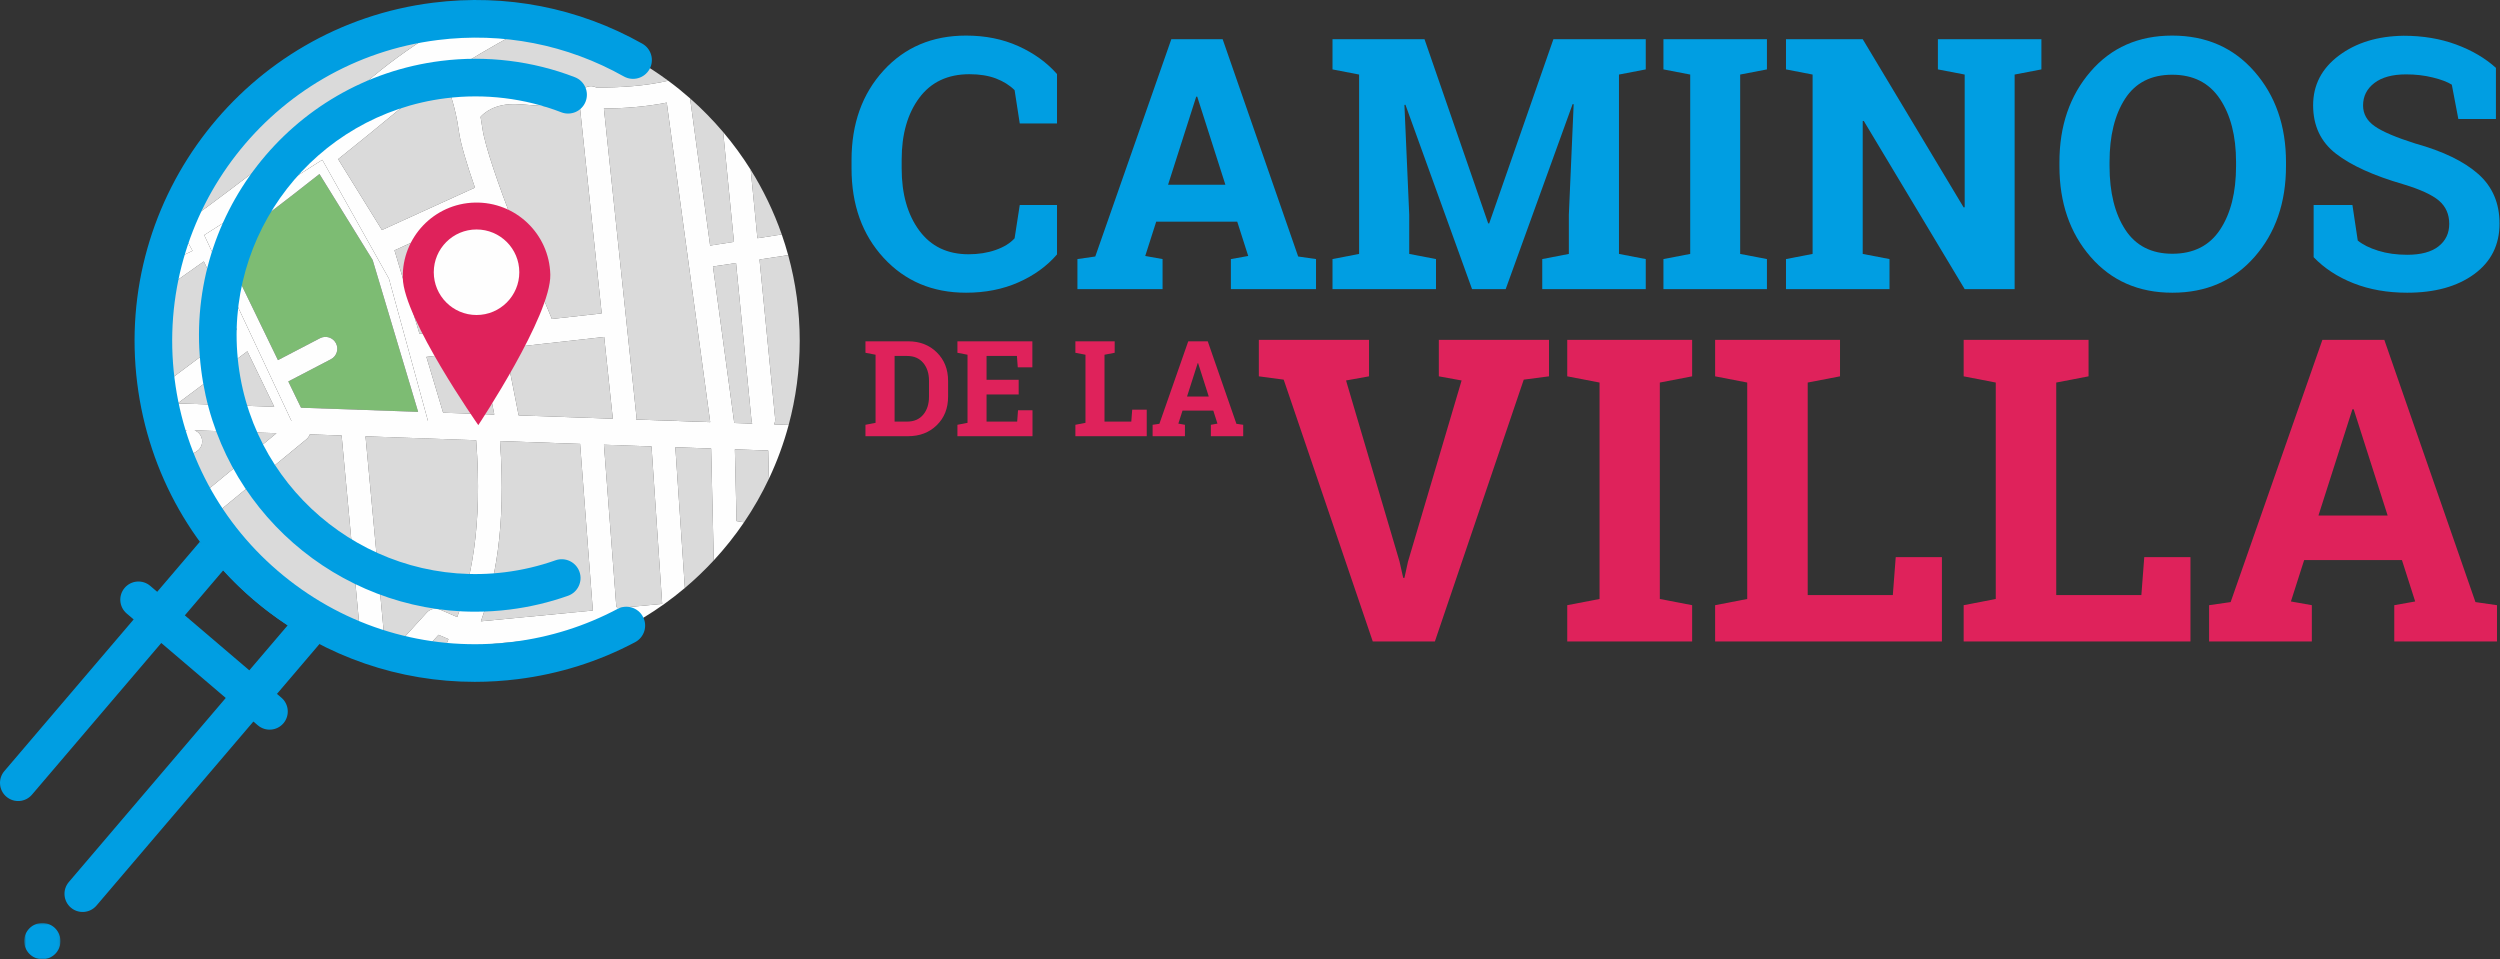 <?xml version="1.0" encoding="UTF-8" standalone="no"?>
<svg width="907px" height="348px" viewBox="0 0 907 348" version="1.1" xmlns="http://www.w3.org/2000/svg" xmlns:xlink="http://www.w3.org/1999/xlink">
    <rect x="0" y="0" width="907" height="348" fill="#333333" stroke="none"/>
    <!-- Generator: Sketch 50.2 (55047) - http://www.bohemiancoding.com/sketch -->
    <title>Artboard 1</title>
    <desc>Created with Sketch.</desc>
    <defs>
        <polygon id="path-1" points="0.77 0.827 13.944 0.827 13.944 14 0.77 14"></polygon>
    </defs>
    <g id="Artboard-1" stroke="none" stroke-width="1" fill="none" fill-rule="evenodd">
        <path d="M73.941,94.847 C67.894,99.179 62.221,103.123 56.864,106.744 C56.063,112.277 55.641,117.933 55.641,123.688 C55.641,129.647 56.088,135.501 56.947,141.221 L85.92,119.569 L73.941,94.847 Z" id="Fill-1" fill="#DADADA"></path>
        <path d="M172.313,68.073 C169.355,59.567 167.107,52.127 166.497,47.699 C165.218,38.438 162.791,31.96 160.788,27.894 C155.222,31.607 150.128,35.333 145.64,39.047 C137.574,45.72 129.928,51.938 122.667,57.744 L138.571,83.451 L172.313,68.073 Z" id="Fill-3" fill="#DADADA"></path>
        <polygon id="Fill-5" fill="#DADADA" points="64.445 146.347 99.496 147.581 89.738 127.446"></polygon>
        <path d="M143.275,91.337 L152.192,121.115 L191.321,116.723 C187.809,108.349 180.893,91.582 175.224,76.191 L143.09,90.837 C143.163,91 143.224,91.166 143.275,91.337" id="Fill-7" fill="#DADADA"></path>
        <path d="M177.033,150.311 L179.339,150.393 L174.76,127.231 L154.697,129.482 L160.763,149.738 L176.621,150.297 C176.76,150.297 176.897,150.298 177.033,150.311" id="Fill-9" fill="#DADADA"></path>
        <path d="M200.226,115.724 L218.297,113.696 L210.438,39.277 C204.335,39.067 198.804,38.629 194.379,38.276 C191.805,38.071 189.581,37.894 187.812,37.804 C179.652,37.382 175.642,40.93 174.342,42.4 C174.586,43.721 174.812,45.091 175.01,46.524 C176.803,59.509 195.227,103.854 200.226,115.724" id="Fill-11" fill="#DADADA"></path>
        <path d="M258.71,192.725 L258,162.719 L245.007,162.261 L248.467,213.32 C252.168,210.196 255.672,206.849 258.96,203.296 L258.715,192.91 C258.712,192.848 258.71,192.787 258.71,192.725" id="Fill-13" fill="#DADADA"></path>
        <path d="M278.706,163.448 L266.604,163.022 L267.221,189.05 L269.938,189.497 C273.386,184.423 276.441,179.061 279.071,173.46 C278.989,173.183 278.929,172.896 278.922,172.593 L278.706,163.448 Z" id="Fill-15" fill="#DADADA"></path>
        <path d="M219.091,39.388 L230.845,150.67 C230.901,151.2 230.859,151.716 230.732,152.202 L257.669,153.151 L241.896,37.224 C234.379,38.749 226.52,39.311 219.091,39.388" id="Fill-17" fill="#DADADA"></path>
        <path d="M272.659,152.63 L267.037,95.425 L258.661,96.689 L266.336,153.094 C266.354,153.213 266.367,153.335 266.376,153.458 L272.918,153.688 C272.794,153.352 272.696,153.003 272.659,152.63" id="Fill-19" fill="#DADADA"></path>
        <path d="M181.394,160.02 C183.74,191.976 179.318,211.672 174.468,225.411 L215.085,221.501 L210.463,161.044 L181.394,160.02 Z" id="Fill-21" fill="#DADADA"></path>
        <path d="M222.298,151.574 L219.199,122.243 L198.059,124.616 C198.017,124.621 197.975,124.626 197.932,124.631 L183.33,126.269 L188.16,150.704 L222.366,151.908 C222.346,151.796 222.311,151.689 222.298,151.574" id="Fill-23" fill="#DADADA"></path>
        <path d="M219.106,161.349 L223.582,219.882 C223.733,220.121 223.862,220.377 223.964,220.648 L240.245,219.08 L236.373,161.957 L219.106,161.349 Z" id="Fill-25" fill="#DADADA"></path>
        <path d="M170.982,234.381 C170.582,235.343 170.189,236.272 169.808,237.173 C169.267,238.451 168.752,239.675 168.279,240.839 C169.809,240.898 171.345,240.937 172.89,240.937 C188.419,240.937 203.238,237.911 216.801,232.429 L216.522,229.998 L170.982,234.381 Z" id="Fill-27" fill="#DADADA"></path>
        <path d="M161.892,233.826 C162.16,233.192 162.434,232.545 162.712,231.879 L159.117,230.303 L151.259,238.938 C153.921,239.434 156.616,239.839 159.338,240.153 C159.43,239.889 159.517,239.621 159.616,239.367 C160.288,237.621 161.067,235.777 161.892,233.826" id="Fill-29" fill="#DADADA"></path>
        <path d="M281.212,151.79 C281.288,152.563 281.146,153.306 280.848,153.967 L286.132,154.154 C288.739,144.437 290.139,134.227 290.139,123.688 C290.139,112.913 288.677,102.481 285.956,92.57 L275.546,94.141 L281.212,151.79 Z" id="Fill-31" fill="#DADADA"></path>
        <path d="M172.37,34.122 C175.701,31.887 180.839,29.796 188.203,30.174 C190.082,30.27 192.353,30.451 194.987,30.661 C199.752,31.04 205.864,31.525 212.556,31.696 C212.977,31.497 213.429,31.348 213.916,31.296 C214.784,31.205 215.618,31.382 216.339,31.756 C224.843,31.804 234.016,31.243 242.434,29.289 C228.425,18.952 212.036,11.658 194.236,8.384 C184.95,13.239 176.113,18.202 168.06,23.212 C169.458,25.919 171.012,29.534 172.37,34.122" id="Fill-33" fill="#DADADA"></path>
        <path d="M135.901,27.274 C142.797,21.57 150.952,15.873 159.962,10.259 L158.256,7.346 C117.6,12.409 83.412,38.287 66.677,73.98 C67.454,76.127 68.1,78.089 68.629,79.836 C87.184,66.401 109.194,49.369 135.901,27.274" id="Fill-35" fill="#DADADA"></path>
        <path d="M266.283,87.749 L262.369,47.929 C258.669,43.562 254.655,39.471 250.361,35.687 L257.628,89.09 L266.283,87.749 Z" id="Fill-37" fill="#DADADA"></path>
        <path d="M283.62,85.064 C280.726,76.772 276.93,68.905 272.346,61.58 L274.788,86.431 L283.62,85.064 Z" id="Fill-39" fill="#DADADA"></path>
        <path d="M70.552,156.117 C71.423,156.44 72.202,157.029 72.726,157.882 C73.966,159.906 73.332,162.551 71.309,163.792 L64.339,168.066 C66.224,172.671 68.391,177.129 70.823,181.419 L100.321,157.165 L70.552,156.117 Z" id="Fill-41" fill="#DADADA"></path>
        <path d="M144.771,233.298 L154.837,222.235 C156.078,220.871 158.052,220.449 159.742,221.193 L165.875,223.882 C170.663,210.714 175.207,191.616 172.751,159.716 L132.603,158.302 L139.871,236.215 C141.174,236.597 142.484,236.962 143.805,237.299 C143.442,235.934 143.75,234.421 144.771,233.298" id="Fill-43" fill="#DADADA"></path>
        <path d="M112.409,157.591 C112.151,158.282 111.724,158.915 111.124,159.409 L75.376,188.802 C88.763,208.813 108.147,224.468 130.958,233.207 L123.942,157.997 L112.409,157.591 Z" id="Fill-45" fill="#DADADA"></path>
        <path d="M67.854,156.022 L60.079,155.748 C60.467,157.121 60.889,158.48 61.327,159.832 L66.817,156.465 C67.148,156.262 67.499,156.127 67.854,156.022" id="Fill-47" fill="#DADADA"></path>
        <path d="M115.893,63.129 C103.078,73.256 91.517,82.043 81.01,89.726 L100.844,130.655 L116.09,122.708 C118.194,121.613 120.789,122.428 121.887,124.532 C122.984,126.637 122.167,129.233 120.063,130.33 L104.593,138.392 L109.212,147.923 L151.696,149.419 L145.01,127.092 C144.996,127.046 144.982,127 144.969,126.953 L135.205,94.347 L115.893,63.129 Z" id="Fill-49" fill="#7DBC73"></path>
        <path d="M266.335,153.095 L258.66,96.689 L267.036,95.426 L272.658,152.631 C272.695,153.004 272.793,153.352 272.917,153.688 L266.375,153.458 C266.366,153.335 266.354,153.214 266.335,153.095 Z M230.731,152.203 C230.858,151.717 230.9,151.2 230.845,150.671 L219.091,39.388 C226.52,39.312 234.379,38.75 241.896,37.225 L257.669,153.152 L230.731,152.203 Z M223.964,220.648 C223.861,220.377 223.732,220.121 223.581,219.882 L219.106,161.349 L236.372,161.957 L240.244,219.08 L223.964,220.648 Z M188.16,150.704 L183.33,126.269 L197.932,124.631 C197.975,124.626 198.017,124.621 198.059,124.616 L219.199,122.243 L222.298,151.574 C222.311,151.689 222.346,151.796 222.366,151.908 L188.16,150.704 Z M174.468,225.412 C179.317,211.672 183.739,191.977 181.394,160.021 L210.463,161.045 L215.085,221.502 L174.468,225.412 Z M160.763,149.739 L154.696,129.482 L174.759,127.231 L179.338,150.393 L177.032,150.312 C176.897,150.299 176.759,150.297 176.62,150.297 L160.763,149.739 Z M105.735,152.732 L74.085,85.292 L116.928,57.981 L141.117,101.125 L155.268,152.732 L105.735,152.732 Z M64.444,146.347 L89.737,127.446 L99.495,147.581 L64.444,146.347 Z M145.64,39.047 C150.128,35.334 155.222,31.608 160.787,27.894 C162.79,31.96 165.218,38.438 166.496,47.7 C167.106,52.128 169.355,59.567 172.313,68.074 L138.57,83.451 L122.667,57.745 C129.928,51.938 137.573,45.721 145.64,39.047 Z M175.224,76.191 C180.893,91.582 187.809,108.349 191.32,116.723 L152.191,121.115 L143.274,91.337 C143.224,91.166 143.162,91 143.09,90.837 L175.224,76.191 Z M187.812,37.804 C189.581,37.894 191.805,38.071 194.379,38.277 C198.804,38.629 204.335,39.068 210.438,39.278 L218.297,113.696 L200.226,115.724 C195.227,103.854 176.803,59.51 175.01,46.524 C174.812,45.092 174.586,43.721 174.342,42.4 C175.642,40.93 179.651,37.382 187.812,37.804 Z M267.221,189.05 L266.605,163.022 L278.706,163.448 L278.922,172.593 C278.929,172.896 278.989,173.183 279.071,173.46 C281.965,167.299 284.337,160.845 286.132,154.154 L280.848,153.968 C281.146,153.306 281.288,152.564 281.212,151.79 L275.546,94.141 L285.956,92.571 C285.259,90.033 284.479,87.53 283.619,85.065 L274.788,86.432 L272.346,61.581 C269.346,56.786 266.01,52.225 262.368,47.929 L266.282,87.749 L257.627,89.09 L250.36,35.688 C247.814,33.444 245.17,31.309 242.434,29.29 C234.015,31.243 224.842,31.804 216.338,31.756 C215.617,31.383 214.783,31.205 213.915,31.297 C213.429,31.348 212.978,31.497 212.556,31.697 C205.864,31.526 199.752,31.041 194.986,30.661 C192.354,30.451 190.081,30.27 188.203,30.174 C180.839,29.797 175.7,31.887 172.37,34.122 C171.011,29.534 169.458,25.919 168.06,23.212 C176.112,18.202 184.949,13.239 194.235,8.384 C187.314,7.111 180.18,6.439 172.89,6.439 C167.934,6.439 163.05,6.75 158.256,7.347 L159.961,10.26 C150.951,15.874 142.796,21.571 135.9,27.275 C109.193,49.37 87.184,66.402 68.628,79.837 C68.1,78.09 67.453,76.128 66.677,73.981 C65.71,76.045 64.797,78.139 63.948,80.267 L69.855,90.987 L58.883,96.224 C58.055,99.674 57.379,103.183 56.863,106.744 C62.221,103.123 67.894,99.179 73.94,94.847 L85.92,119.569 L56.946,141.221 C57.689,146.171 58.737,151.021 60.078,155.748 L67.854,156.022 C67.498,156.127 67.148,156.262 66.816,156.466 L61.326,159.832 C62.231,162.624 63.236,165.37 64.339,168.067 L71.309,163.792 C73.332,162.552 73.966,159.906 72.726,157.883 C72.202,157.029 71.423,156.44 70.552,156.117 L100.32,157.166 L70.822,181.419 C72.251,183.94 73.769,186.403 75.375,188.803 L111.123,159.409 C111.724,158.916 112.151,158.282 112.409,157.592 L123.942,157.998 L130.958,233.208 C133.875,234.325 136.847,235.33 139.87,236.216 L132.603,158.303 L172.751,159.717 C175.206,191.616 170.662,210.714 165.874,223.882 L159.741,221.193 C158.052,220.449 156.077,220.871 154.837,222.235 L144.771,233.298 C143.749,234.421 143.441,235.934 143.805,237.299 C146.259,237.926 148.746,238.469 151.259,238.938 L159.116,230.303 L162.712,231.88 C162.434,232.545 162.159,233.193 161.892,233.826 C161.066,235.777 160.287,237.621 159.615,239.367 C159.517,239.622 159.43,239.89 159.338,240.153 C162.286,240.492 165.268,240.722 168.278,240.839 C168.751,239.676 169.267,238.451 169.808,237.173 C170.189,236.272 170.581,235.344 170.981,234.381 L216.522,229.998 L216.801,232.429 C228.393,227.743 239.063,221.259 248.467,213.321 L245.007,162.261 L258,162.719 L258.71,192.725 C258.71,192.787 258.712,192.848 258.715,192.91 L258.96,203.297 C262.951,198.984 266.625,194.373 269.939,189.497 L267.221,189.05 Z" id="Fill-51" fill="#FEFEFE"></path>
        <path d="M145.01,127.093 L151.696,149.42 L109.212,147.924 L104.593,138.393 L120.063,130.33 C122.167,129.233 122.984,126.638 121.887,124.533 C120.789,122.428 118.194,121.614 116.09,122.709 L100.844,130.656 L81.01,89.727 C91.517,82.044 103.077,73.257 115.893,63.13 L135.204,94.347 L144.969,126.953 C144.982,127.001 144.995,127.047 145.01,127.093 Z M116.928,57.981 L74.085,85.292 L105.736,152.732 L155.268,152.732 L141.117,101.125 L116.928,57.981 Z" id="Fill-53" fill="#FEFEFE"></path>
        <path d="M62.163,89.178 L64.037,88.807 C64.285,90.063 64.367,90.731 64.371,90.759 L62.474,90.986 C62.474,90.98 62.395,90.352 62.163,89.178 Z M63.949,80.266 C63.528,81.321 63.118,82.382 62.727,83.451 C62.941,84.211 63.139,84.936 63.303,85.581 L61.849,85.95 C60.706,89.308 59.721,92.737 58.883,96.224 L69.855,90.986 L63.949,80.266 Z" id="Fill-55" fill="#FEFEFE"></path>
        <path d="M64.037,88.807 L62.163,89.178 C62.395,90.352 62.474,90.98 62.474,90.986 L64.371,90.759 C64.367,90.731 64.285,90.063 64.037,88.807" id="Fill-57" fill="#FEFEFE"></path>
        <path d="M63.303,85.582 C63.139,84.936 62.942,84.212 62.728,83.451 C62.425,84.281 62.132,85.114 61.848,85.951 L63.303,85.582 Z" id="Fill-59" fill="#FEFEFE"></path>
        <path d="M199.651,99.624 C200.001,114.403 173.525,154.234 173.525,154.234 C173.525,154.234 146.483,115.668 146.133,100.888 C145.784,86.109 157.48,73.847 172.259,73.498 C187.041,73.147 199.301,84.844 199.651,99.624" id="Fill-61" fill="#DF225B"></path>
        <path d="M157.373,98.767 C157.373,90.198 164.32,83.251 172.89,83.251 C181.459,83.251 188.405,90.198 188.405,98.767 C188.405,107.336 181.459,114.283 172.89,114.283 C164.32,114.283 157.373,107.336 157.373,98.767" id="Fill-63" fill="#FEFEFE"></path>
        <path d="M383.481,44.795 L369.967,44.795 L368.099,32.714 C366.314,30.929 364.061,29.518 361.343,28.479 C358.624,27.441 355.416,26.922 351.721,26.922 C343.834,26.922 337.761,29.787 333.506,35.516 C329.251,41.245 327.124,48.718 327.124,57.935 L327.124,61.11 C327.124,70.327 329.241,77.821 333.475,83.591 C337.71,89.362 343.688,92.247 351.411,92.247 C354.98,92.247 358.25,91.729 361.218,90.691 C364.186,89.653 366.48,88.242 368.099,86.456 L369.967,74.375 L383.481,74.375 L383.481,92.31 C379.828,96.544 375.168,99.918 369.501,102.429 C363.834,104.941 357.492,106.196 350.476,106.196 C338.311,106.196 328.347,101.983 320.585,93.555 C312.821,85.128 308.939,74.313 308.939,61.11 L308.939,58.059 C308.939,44.899 312.8,34.084 320.522,25.615 C328.244,17.146 338.228,12.911 350.476,12.911 C357.492,12.911 363.823,14.188 369.469,16.74 C375.115,19.294 379.786,22.667 383.481,26.86 L383.481,44.795 Z" id="Fill-65" fill="#009EE2"></path>
        <path d="M423.772,67.026 L444.572,67.026 L434.359,35.08 L433.985,35.08 L423.772,67.026 Z M390.891,93.991 L397.368,93.057 L424.956,14.218 L443.576,14.218 L470.975,93.057 L477.452,93.991 L477.452,104.889 L446.564,104.889 L446.564,93.991 L452.854,92.87 L448.869,80.415 L419.475,80.415 L415.49,92.87 L421.779,93.991 L421.779,104.889 L390.891,104.889 L390.891,93.991 Z" id="Fill-67" fill="#009EE2"></path>
        <polygon id="Fill-69" fill="#009EE2" points="570.925 37.82 570.551 37.758 546.265 104.889 534.059 104.889 509.897 38.007 509.523 38.07 511.266 77.862 511.266 92.123 520.981 93.991 520.981 104.889 483.43 104.889 483.43 93.991 493.082 92.123 493.082 27.047 483.43 25.179 483.43 14.218 493.082 14.218 516.809 14.218 539.912 81.038 540.285 81.038 563.576 14.218 597.079 14.218 597.079 25.179 587.364 27.047 587.364 92.123 597.079 93.991 597.079 104.889 559.529 104.889 559.529 93.991 569.181 92.123 569.181 77.862"></polygon>
        <polygon id="Fill-71" fill="#009EE2" points="603.495 25.179 603.495 14.219 641.045 14.219 641.045 25.179 631.331 27.047 631.331 92.123 641.045 93.992 641.045 104.889 603.495 104.889 603.495 93.992 613.21 92.123 613.21 27.047"></polygon>
        <polygon id="Fill-73" fill="#009EE2" points="740.62 14.218 740.62 25.178 730.907 27.046 730.907 104.889 712.784 104.889 676.168 43.861 675.794 43.923 675.794 92.122 685.509 93.991 685.509 104.889 647.957 104.889 647.957 93.991 657.61 92.122 657.61 27.046 647.957 25.178 647.957 14.218 657.61 14.218 675.794 14.218 712.41 75.246 712.784 75.184 712.784 27.046 703.069 25.178 703.069 14.218 730.907 14.218"></polygon>
        <path d="M811.24,58.744 C811.24,49.362 809.288,41.744 805.386,35.89 C801.483,30.036 795.712,27.109 788.074,27.109 C780.434,27.109 774.737,30.015 770.979,35.827 C767.221,41.64 765.344,49.278 765.344,58.744 L765.344,60.239 C765.344,69.788 767.243,77.478 771.042,83.311 C774.841,89.144 780.539,92.06 788.136,92.06 C795.816,92.06 801.588,89.144 805.448,83.311 C809.309,77.478 811.24,69.788 811.24,60.239 L811.24,58.744 Z M829.361,60.239 C829.361,73.524 825.562,84.505 817.966,93.182 C810.368,101.859 800.425,106.196 788.136,106.196 C775.888,106.196 765.998,101.859 758.463,93.182 C750.927,84.505 747.16,73.524 747.16,60.239 L747.16,58.869 C747.16,45.666 750.917,34.706 758.431,25.988 C765.945,17.269 775.826,12.911 788.074,12.911 C800.362,12.911 810.315,17.269 817.934,25.988 C825.552,34.706 829.361,45.666 829.361,58.869 L829.361,60.239 Z" id="Fill-75" fill="#009EE2"></path>
        <path d="M905.522,43.175 L891.884,43.175 L889.517,30.721 C887.939,29.724 885.635,28.853 882.605,28.105 C879.574,27.358 876.356,26.984 872.953,26.984 C867.971,26.984 864.12,28.033 861.401,30.129 C858.681,32.226 857.322,34.935 857.322,38.256 C857.322,41.328 858.744,43.851 861.587,45.822 C864.431,47.794 869.341,49.881 876.315,52.081 C886.32,54.863 893.908,58.537 899.077,63.103 C904.246,67.671 906.83,73.669 906.83,81.1 C906.83,88.864 903.756,94.987 897.613,99.471 C891.468,103.954 883.373,106.196 873.327,106.196 C866.143,106.196 859.657,105.054 853.866,102.771 C848.074,100.488 843.248,97.333 839.387,93.305 L839.387,74.375 L853.461,74.375 L855.391,87.265 C857.217,88.76 859.698,89.995 862.833,90.97 C865.967,91.946 869.465,92.434 873.327,92.434 C878.308,92.434 882.096,91.417 884.691,89.383 C887.286,87.349 888.584,84.629 888.584,81.225 C888.584,77.738 887.347,74.935 884.878,72.818 C882.408,70.7 878.08,68.707 871.894,66.84 C861.141,63.726 853.003,60.031 847.483,55.755 C841.96,51.479 839.201,45.625 839.201,38.194 C839.201,30.845 842.314,24.836 848.542,20.165 C854.769,15.495 862.594,13.097 872.018,12.972 C878.994,12.972 885.345,14.031 891.075,16.149 C896.803,18.266 901.619,21.09 905.522,24.618 L905.522,43.175 Z" id="Fill-77" fill="#009EE2"></path>
        <path d="M324.559,129.144 L324.559,152.954 L329.121,152.954 C331.596,152.954 333.536,152.119 334.939,150.447 C336.341,148.778 337.043,146.594 337.043,143.899 L337.043,138.153 C337.043,135.489 336.341,133.321 334.939,131.65 C333.536,129.981 331.596,129.144 329.121,129.144 L324.559,129.144 Z M329.477,123.825 C333.685,123.825 337.153,125.168 339.88,127.856 C342.607,130.543 343.97,133.992 343.97,138.201 L343.97,143.899 C343.97,148.124 342.607,151.571 339.88,154.243 C337.153,156.915 333.685,158.25 329.477,158.25 L313.99,158.25 L313.99,154.113 L317.655,153.404 L317.655,128.696 L313.99,127.987 L313.99,123.825 L317.655,123.825 L329.477,123.825 Z" id="Fill-79" fill="#DF225B"></path>
        <polygon id="Fill-81" fill="#DF225B" points="369.577 143.118 357.921 143.118 357.921 152.954 369.033 152.954 369.341 148.84 374.589 148.84 374.589 158.25 347.351 158.25 347.351 154.113 351.015 153.403 351.015 128.695 347.351 127.986 347.351 123.825 351.015 123.825 374.543 123.825 374.543 133.259 369.245 133.259 368.938 129.144 357.921 129.144 357.921 137.798 369.577 137.798"></polygon>
        <polygon id="Fill-83" fill="#DF225B" points="390.148 158.25 390.148 154.112 393.812 153.403 393.812 128.695 390.148 127.986 390.148 123.824 393.812 123.824 400.716 123.824 404.405 123.824 404.405 127.986 400.716 128.695 400.716 152.954 410.434 152.954 410.765 148.627 416.038 148.627 416.038 158.25"></polygon>
        <path d="M430.65,143.875 L438.546,143.875 L434.67,131.746 L434.528,131.746 L430.65,143.875 Z M418.166,154.113 L420.625,153.758 L431.099,123.825 L438.169,123.825 L448.572,153.758 L451.031,154.113 L451.031,158.25 L439.303,158.25 L439.303,154.113 L441.692,153.687 L440.178,148.958 L429.018,148.958 L427.505,153.687 L429.893,154.113 L429.893,158.25 L418.166,158.25 L418.166,154.113 Z" id="Fill-85" fill="#DF225B"></path>
        <polygon id="Fill-87" fill="#DF225B" points="496.683 136.532 488.342 138.035 507.729 203.634 509.081 209.646 509.533 209.646 510.81 203.784 530.272 138.035 522.006 136.532 522.006 123.307 561.982 123.307 561.982 136.532 552.815 137.734 520.579 232.714 498.036 232.714 465.724 137.734 456.707 136.532 456.707 123.307 496.683 123.307"></polygon>
        <polygon id="Fill-89" fill="#DF225B" points="568.595 136.532 568.595 123.307 613.906 123.307 613.906 136.532 602.183 138.786 602.183 217.31 613.906 219.564 613.906 232.714 568.595 232.714 568.595 219.564 580.317 217.31 580.317 138.786"></polygon>
        <polygon id="Fill-91" fill="#DF225B" points="622.246 232.714 622.246 219.564 633.893 217.31 633.893 138.786 622.246 136.532 622.246 123.307 633.893 123.307 655.836 123.307 667.558 123.307 667.558 136.532 655.836 138.786 655.836 215.882 686.718 215.882 687.769 202.131 704.528 202.131 704.528 232.714"></polygon>
        <polygon id="Fill-93" fill="#DF225B" points="712.417 232.714 712.417 219.564 724.063 217.31 724.063 138.786 712.417 136.532 712.417 123.307 724.063 123.307 746.006 123.307 757.728 123.307 757.728 136.532 746.006 138.786 746.006 215.882 776.889 215.882 777.94 202.131 794.698 202.131 794.698 232.714"></polygon>
        <path d="M841.136,187.027 L866.234,187.027 L853.91,148.479 L853.459,148.479 L841.136,187.027 Z M801.461,219.564 L809.276,218.437 L842.564,123.306 L865.032,123.306 L898.094,218.437 L905.908,219.564 L905.908,232.714 L868.638,232.714 L868.638,219.564 L876.228,218.211 L871.418,203.183 L835.951,203.183 L831.142,218.211 L838.732,219.564 L838.732,232.714 L801.461,232.714 L801.461,219.564 Z" id="Fill-95" fill="#DF225B"></path>
        <g id="Group-99" transform="translate(8, 334.023)">
            <mask id="mask-2" fill="white">
                <use xlink:href="#path-1"></use>
            </mask>
            <g id="Clip-98"></g>
            <path d="M12.37,11.686 C13.492,10.368 14.06,8.618 13.924,6.891 C13.786,5.164 12.948,3.525 11.63,2.401 C10.31,1.277 8.56,0.709 6.835,0.847 C5.099,0.985 3.47,1.822 2.345,3.14 C1.214,4.459 0.652,6.209 0.79,7.936 C0.928,9.663 1.76,11.302 3.084,12.425 C4.402,13.549 6.146,14.118 7.88,13.98 C9.605,13.842 11.245,13.005 12.37,11.686" id="Fill-97" fill="#009EE2" mask="url(#mask-2)"></path>
        </g>
        <path d="M67.059,223.254 L80.974,206.931 C84.385,210.689 88.071,214.271 92.034,217.649 C95.955,220.993 100.082,224.067 104.376,226.861 L90.451,243.196 L67.059,223.254 Z M91.929,261.77 L93.543,263.146 C96.312,265.505 100.47,265.175 102.83,262.406 C105.19,259.638 104.859,255.48 102.091,253.119 L100.477,251.743 L116.007,233.526 L72.545,196.509 L57.033,214.706 L54.504,212.55 C51.736,210.19 47.578,210.521 45.217,213.289 C44.038,214.673 43.53,216.405 43.663,218.086 C43.797,219.766 44.573,221.396 45.956,222.575 L48.485,224.731 L1.575,279.756 C0.395,281.141 -0.113,282.872 0.021,284.552 C0.155,286.233 0.93,287.863 2.314,289.043 C5.082,291.403 9.241,291.072 11.601,288.303 L58.511,233.278 L81.904,253.22 L24.97,320.002 C23.79,321.386 23.283,323.117 23.416,324.798 C23.55,326.478 24.326,328.108 25.709,329.288 C28.478,331.648 32.636,331.317 34.996,328.548 L91.929,261.77 Z" id="Fill-100" fill="#009EE2"></path>
        <path d="M172.244,247.374 C144.929,247.374 118.543,238.374 96.624,221.345 C70.538,201.079 53.907,171.869 49.791,139.094 C41.297,71.436 89.43,9.479 157.089,0.986 C183.565,-2.341 209.822,2.796 233.018,15.836 C236.305,17.683 237.471,21.845 235.625,25.13 C233.778,28.416 229.618,29.581 226.331,27.735 C205.701,16.137 182.345,11.572 158.79,14.528 C98.597,22.085 55.778,77.203 63.334,137.393 C66.996,166.55 81.793,192.537 104.999,210.566 C128.204,228.595 157.042,236.51 186.2,232.847 C199.542,231.173 212.272,227.16 224.036,220.919 C227.365,219.153 231.496,220.422 233.263,223.751 C235.03,227.082 233.762,231.213 230.431,232.978 C217.2,239.996 202.889,244.508 187.899,246.391 C182.666,247.048 177.435,247.374 172.244,247.374" id="Fill-102" fill="#009EE2"></path>
        <path d="M172.422,221.923 C122.637,221.923 79.337,184.766 72.978,134.113 C66.088,79.239 105.126,28.991 160,22.102 C176.425,20.038 193.215,22.083 208.56,28.01 C212.076,29.368 213.825,33.319 212.467,36.835 C211.11,40.352 207.158,42.101 203.642,40.742 C190.395,35.626 175.892,33.864 161.7,35.645 C114.294,41.597 80.568,85.006 86.521,132.413 C92.473,179.819 135.88,213.539 183.288,207.592 C189.52,206.81 195.653,205.36 201.519,203.282 C205.071,202.025 208.972,203.885 210.23,207.437 C211.488,210.99 209.628,214.89 206.075,216.149 C199.286,218.553 192.193,220.231 184.988,221.135 C180.769,221.665 176.57,221.923 172.422,221.923" id="Fill-104" fill="#009EE2"></path>
    </g>
</svg>
